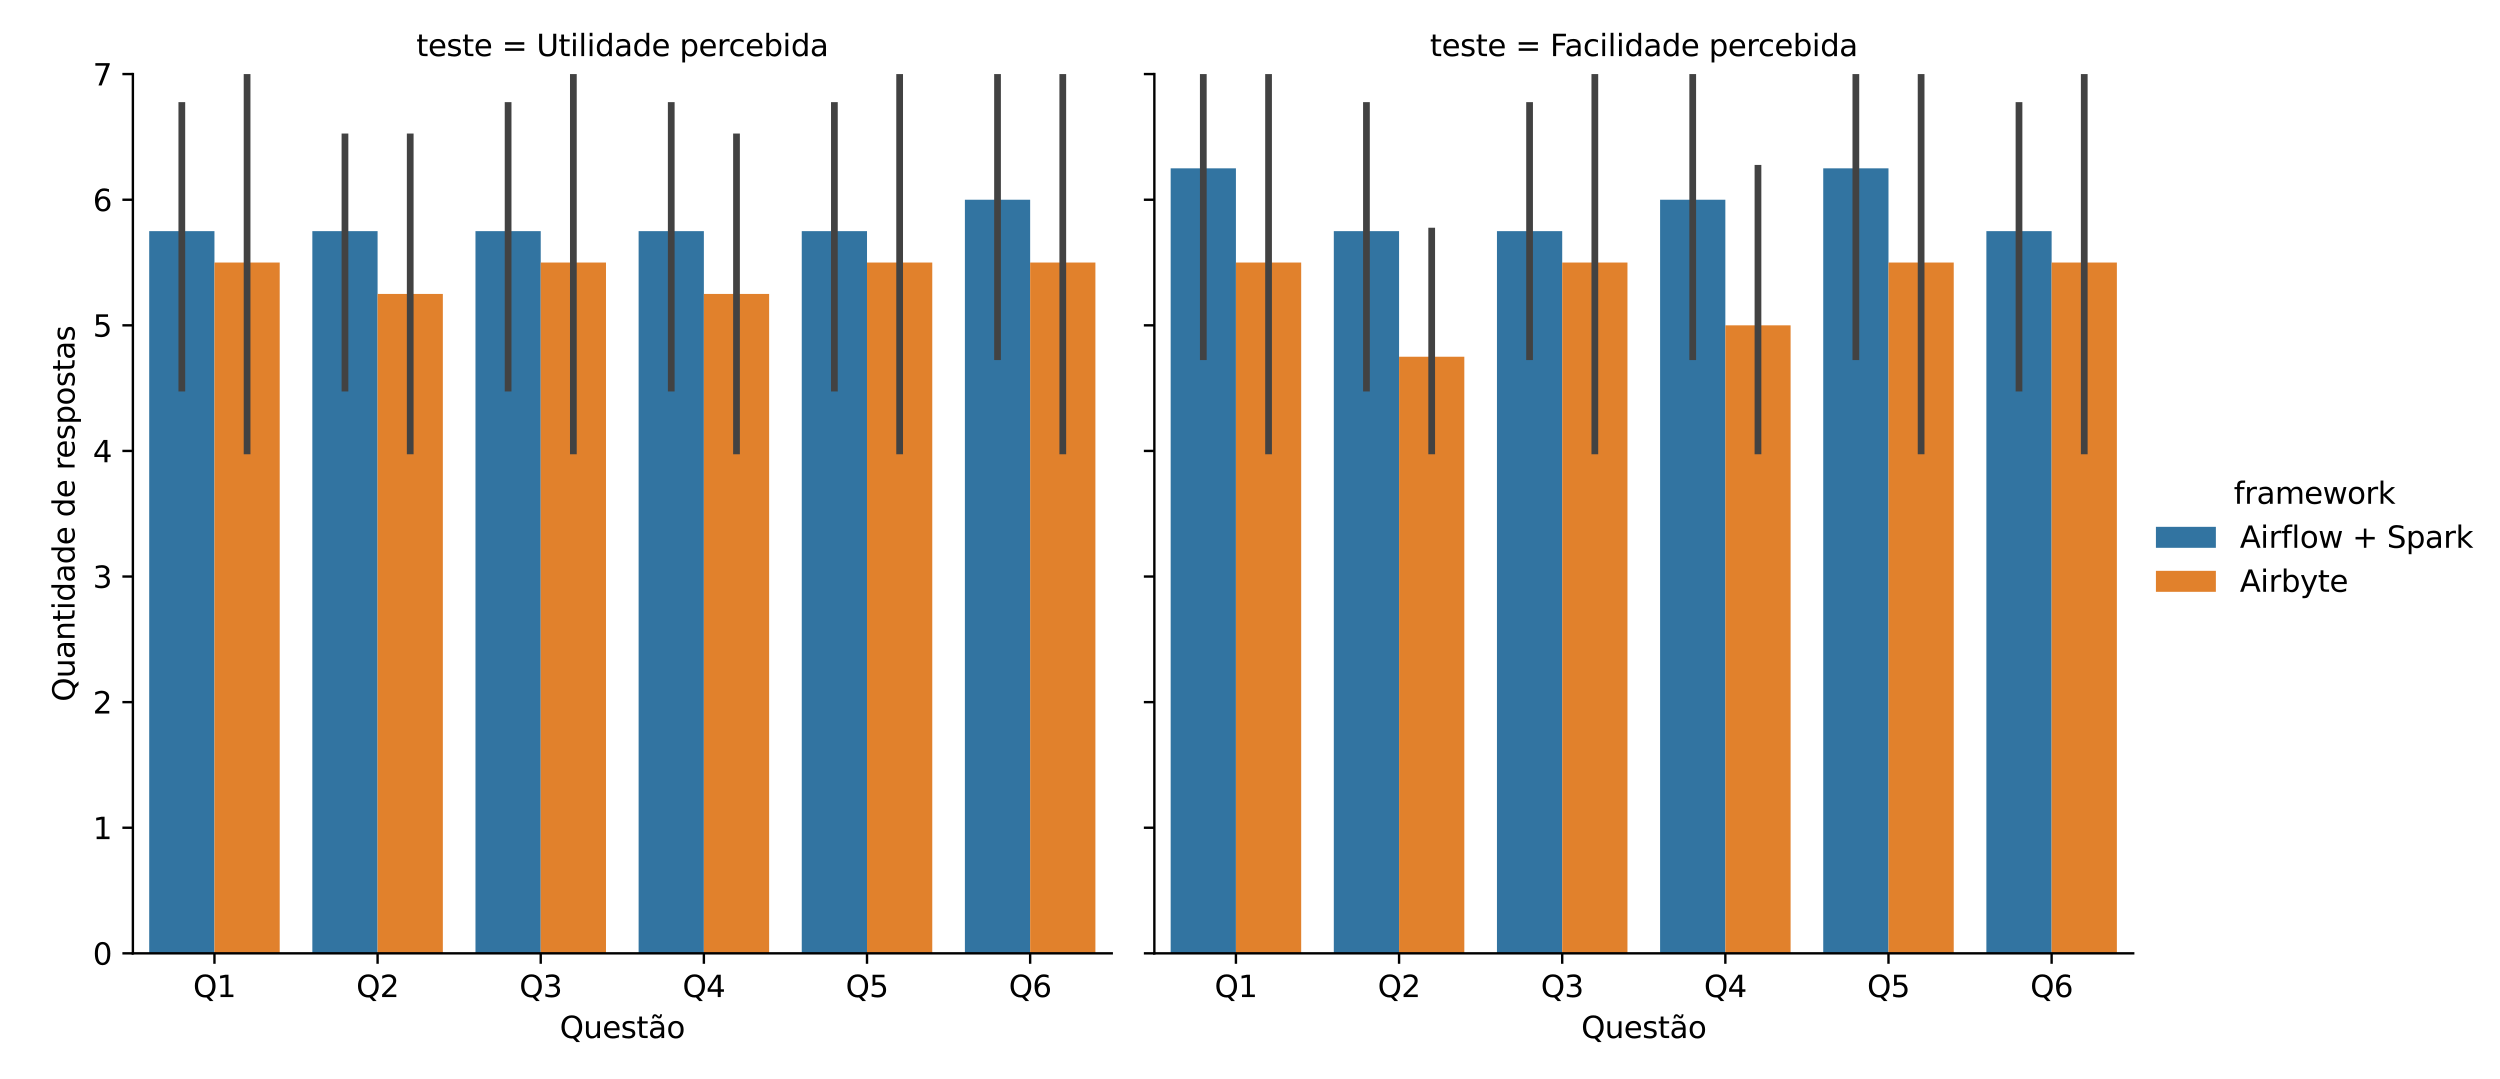 <?xml version="1.0" encoding="utf-8" standalone="no"?>
<!DOCTYPE svg PUBLIC "-//W3C//DTD SVG 1.1//EN"
  "http://www.w3.org/Graphics/SVG/1.1/DTD/svg11.dtd">
<svg xmlns:xlink="http://www.w3.org/1999/xlink" width="834.03pt" height="360pt" viewBox="0 0 834.03 360" xmlns="http://www.w3.org/2000/svg" version="1.1">
 <defs>
  <style type="text/css">*{stroke-linejoin: round; stroke-linecap: butt}</style>
 </defs>
 <g id="figure_1">
  <g id="patch_1">
   <path d="M 0 360 
L 834.03 360 
L 834.03 0 
L 0 0 
z
" style="fill: #ffffff"/>
  </g>
  <g id="axes_1">
   <g id="patch_2">
    <path d="M 44.331 318.04 
L 370.884 318.04 
L 370.884 24.72 
L 44.331 24.72 
z
" style="fill: #ffffff"/>
   </g>
   <g id="patch_3">
    <path d="M 49.774 318.04 
L 71.544 318.04 
L 71.544 77.099 
L 49.774 77.099 
z
" clip-path="url(#pf19c47597a)" style="fill: #3274a1"/>
   </g>
   <g id="patch_4">
    <path d="M 104.199 318.04 
L 125.969 318.04 
L 125.969 77.099 
L 104.199 77.099 
z
" clip-path="url(#pf19c47597a)" style="fill: #3274a1"/>
   </g>
   <g id="patch_5">
    <path d="M 158.624 318.04 
L 180.395 318.04 
L 180.395 77.099 
L 158.624 77.099 
z
" clip-path="url(#pf19c47597a)" style="fill: #3274a1"/>
   </g>
   <g id="patch_6">
    <path d="M 213.05 318.04 
L 234.82 318.04 
L 234.82 77.099 
L 213.05 77.099 
z
" clip-path="url(#pf19c47597a)" style="fill: #3274a1"/>
   </g>
   <g id="patch_7">
    <path d="M 267.475 318.04 
L 289.246 318.04 
L 289.246 77.099 
L 267.475 77.099 
z
" clip-path="url(#pf19c47597a)" style="fill: #3274a1"/>
   </g>
   <g id="patch_8">
    <path d="M 321.901 318.04 
L 343.671 318.04 
L 343.671 66.623 
L 321.901 66.623 
z
" clip-path="url(#pf19c47597a)" style="fill: #3274a1"/>
   </g>
   <g id="patch_9">
    <path d="M 71.544 318.04 
L 93.314 318.04 
L 93.314 87.574 
L 71.544 87.574 
z
" clip-path="url(#pf19c47597a)" style="fill: #e1812c"/>
   </g>
   <g id="patch_10">
    <path d="M 125.969 318.04 
L 147.739 318.04 
L 147.739 98.05 
L 125.969 98.05 
z
" clip-path="url(#pf19c47597a)" style="fill: #e1812c"/>
   </g>
   <g id="patch_11">
    <path d="M 180.395 318.04 
L 202.165 318.04 
L 202.165 87.574 
L 180.395 87.574 
z
" clip-path="url(#pf19c47597a)" style="fill: #e1812c"/>
   </g>
   <g id="patch_12">
    <path d="M 234.82 318.04 
L 256.59 318.04 
L 256.59 98.05 
L 234.82 98.05 
z
" clip-path="url(#pf19c47597a)" style="fill: #e1812c"/>
   </g>
   <g id="patch_13">
    <path d="M 289.246 318.04 
L 311.016 318.04 
L 311.016 87.574 
L 289.246 87.574 
z
" clip-path="url(#pf19c47597a)" style="fill: #e1812c"/>
   </g>
   <g id="patch_14">
    <path d="M 343.671 318.04 
L 365.441 318.04 
L 365.441 87.574 
L 343.671 87.574 
z
" clip-path="url(#pf19c47597a)" style="fill: #e1812c"/>
   </g>
   <g id="matplotlib.axis_1">
    <g id="xtick_1">
     <g id="line2d_1">
      <defs>
       <path id="mf8551be6ed" d="M 0 0 
L 0 3.5 
" style="stroke: #000000; stroke-width: 0.8"/>
      </defs>
      <g>
       <use xlink:href="#mf8551be6ed" x="71.544" y="318.04" style="stroke: #000000; stroke-width: 0.8"/>
      </g>
     </g>
     <g id="text_1">
      <!-- Q1 -->
      <g transform="translate(64.427 332.638) scale(0.1 -0.1)">
       <defs>
        <path id="DejaVuSans-51" d="M 2522 4238 
Q 1834 4238 1429 3725 
Q 1025 3213 1025 2328 
Q 1025 1447 1429 934 
Q 1834 422 2522 422 
Q 3209 422 3611 934 
Q 4013 1447 4013 2328 
Q 4013 3213 3611 3725 
Q 3209 4238 2522 4238 
z
M 3406 84 
L 4238 -825 
L 3475 -825 
L 2784 -78 
Q 2681 -84 2626 -87 
Q 2572 -91 2522 -91 
Q 1538 -91 948 567 
Q 359 1225 359 2328 
Q 359 3434 948 4092 
Q 1538 4750 2522 4750 
Q 3503 4750 4090 4092 
Q 4678 3434 4678 2328 
Q 4678 1516 4351 937 
Q 4025 359 3406 84 
z
" transform="scale(0.016)"/>
        <path id="DejaVuSans-31" d="M 794 531 
L 1825 531 
L 1825 4091 
L 703 3866 
L 703 4441 
L 1819 4666 
L 2450 4666 
L 2450 531 
L 3481 531 
L 3481 0 
L 794 0 
L 794 531 
z
" transform="scale(0.016)"/>
       </defs>
       <use xlink:href="#DejaVuSans-51"/>
       <use xlink:href="#DejaVuSans-31" x="78.711"/>
      </g>
     </g>
    </g>
    <g id="xtick_2">
     <g id="line2d_2">
      <g>
       <use xlink:href="#mf8551be6ed" x="125.969" y="318.04" style="stroke: #000000; stroke-width: 0.8"/>
      </g>
     </g>
     <g id="text_2">
      <!-- Q2 -->
      <g transform="translate(118.852 332.638) scale(0.1 -0.1)">
       <defs>
        <path id="DejaVuSans-32" d="M 1228 531 
L 3431 531 
L 3431 0 
L 469 0 
L 469 531 
Q 828 903 1448 1529 
Q 2069 2156 2228 2338 
Q 2531 2678 2651 2914 
Q 2772 3150 2772 3378 
Q 2772 3750 2511 3984 
Q 2250 4219 1831 4219 
Q 1534 4219 1204 4116 
Q 875 4013 500 3803 
L 500 4441 
Q 881 4594 1212 4672 
Q 1544 4750 1819 4750 
Q 2544 4750 2975 4387 
Q 3406 4025 3406 3419 
Q 3406 3131 3298 2873 
Q 3191 2616 2906 2266 
Q 2828 2175 2409 1742 
Q 1991 1309 1228 531 
z
" transform="scale(0.016)"/>
       </defs>
       <use xlink:href="#DejaVuSans-51"/>
       <use xlink:href="#DejaVuSans-32" x="78.711"/>
      </g>
     </g>
    </g>
    <g id="xtick_3">
     <g id="line2d_3">
      <g>
       <use xlink:href="#mf8551be6ed" x="180.395" y="318.04" style="stroke: #000000; stroke-width: 0.8"/>
      </g>
     </g>
     <g id="text_3">
      <!-- Q3 -->
      <g transform="translate(173.277 332.638) scale(0.1 -0.1)">
       <defs>
        <path id="DejaVuSans-33" d="M 2597 2516 
Q 3050 2419 3304 2112 
Q 3559 1806 3559 1356 
Q 3559 666 3084 287 
Q 2609 -91 1734 -91 
Q 1441 -91 1130 -33 
Q 819 25 488 141 
L 488 750 
Q 750 597 1062 519 
Q 1375 441 1716 441 
Q 2309 441 2620 675 
Q 2931 909 2931 1356 
Q 2931 1769 2642 2001 
Q 2353 2234 1838 2234 
L 1294 2234 
L 1294 2753 
L 1863 2753 
Q 2328 2753 2575 2939 
Q 2822 3125 2822 3475 
Q 2822 3834 2567 4026 
Q 2313 4219 1838 4219 
Q 1578 4219 1281 4162 
Q 984 4106 628 3988 
L 628 4550 
Q 988 4650 1302 4700 
Q 1616 4750 1894 4750 
Q 2613 4750 3031 4423 
Q 3450 4097 3450 3541 
Q 3450 3153 3228 2886 
Q 3006 2619 2597 2516 
z
" transform="scale(0.016)"/>
       </defs>
       <use xlink:href="#DejaVuSans-51"/>
       <use xlink:href="#DejaVuSans-33" x="78.711"/>
      </g>
     </g>
    </g>
    <g id="xtick_4">
     <g id="line2d_4">
      <g>
       <use xlink:href="#mf8551be6ed" x="234.82" y="318.04" style="stroke: #000000; stroke-width: 0.8"/>
      </g>
     </g>
     <g id="text_4">
      <!-- Q4 -->
      <g transform="translate(227.703 332.638) scale(0.1 -0.1)">
       <defs>
        <path id="DejaVuSans-34" d="M 2419 4116 
L 825 1625 
L 2419 1625 
L 2419 4116 
z
M 2253 4666 
L 3047 4666 
L 3047 1625 
L 3713 1625 
L 3713 1100 
L 3047 1100 
L 3047 0 
L 2419 0 
L 2419 1100 
L 313 1100 
L 313 1709 
L 2253 4666 
z
" transform="scale(0.016)"/>
       </defs>
       <use xlink:href="#DejaVuSans-51"/>
       <use xlink:href="#DejaVuSans-34" x="78.711"/>
      </g>
     </g>
    </g>
    <g id="xtick_5">
     <g id="line2d_5">
      <g>
       <use xlink:href="#mf8551be6ed" x="289.246" y="318.04" style="stroke: #000000; stroke-width: 0.8"/>
      </g>
     </g>
     <g id="text_5">
      <!-- Q5 -->
      <g transform="translate(282.128 332.638) scale(0.1 -0.1)">
       <defs>
        <path id="DejaVuSans-35" d="M 691 4666 
L 3169 4666 
L 3169 4134 
L 1269 4134 
L 1269 2991 
Q 1406 3038 1543 3061 
Q 1681 3084 1819 3084 
Q 2600 3084 3056 2656 
Q 3513 2228 3513 1497 
Q 3513 744 3044 326 
Q 2575 -91 1722 -91 
Q 1428 -91 1123 -41 
Q 819 9 494 109 
L 494 744 
Q 775 591 1075 516 
Q 1375 441 1709 441 
Q 2250 441 2565 725 
Q 2881 1009 2881 1497 
Q 2881 1984 2565 2268 
Q 2250 2553 1709 2553 
Q 1456 2553 1204 2497 
Q 953 2441 691 2322 
L 691 4666 
z
" transform="scale(0.016)"/>
       </defs>
       <use xlink:href="#DejaVuSans-51"/>
       <use xlink:href="#DejaVuSans-35" x="78.711"/>
      </g>
     </g>
    </g>
    <g id="xtick_6">
     <g id="line2d_6">
      <g>
       <use xlink:href="#mf8551be6ed" x="343.671" y="318.04" style="stroke: #000000; stroke-width: 0.8"/>
      </g>
     </g>
     <g id="text_6">
      <!-- Q6 -->
      <g transform="translate(336.554 332.638) scale(0.1 -0.1)">
       <defs>
        <path id="DejaVuSans-36" d="M 2113 2584 
Q 1688 2584 1439 2293 
Q 1191 2003 1191 1497 
Q 1191 994 1439 701 
Q 1688 409 2113 409 
Q 2538 409 2786 701 
Q 3034 994 3034 1497 
Q 3034 2003 2786 2293 
Q 2538 2584 2113 2584 
z
M 3366 4563 
L 3366 3988 
Q 3128 4100 2886 4159 
Q 2644 4219 2406 4219 
Q 1781 4219 1451 3797 
Q 1122 3375 1075 2522 
Q 1259 2794 1537 2939 
Q 1816 3084 2150 3084 
Q 2853 3084 3261 2657 
Q 3669 2231 3669 1497 
Q 3669 778 3244 343 
Q 2819 -91 2113 -91 
Q 1303 -91 875 529 
Q 447 1150 447 2328 
Q 447 3434 972 4092 
Q 1497 4750 2381 4750 
Q 2619 4750 2861 4703 
Q 3103 4656 3366 4563 
z
" transform="scale(0.016)"/>
       </defs>
       <use xlink:href="#DejaVuSans-51"/>
       <use xlink:href="#DejaVuSans-36" x="78.711"/>
      </g>
     </g>
    </g>
    <g id="text_7">
     <!-- Questão -->
     <g transform="translate(186.738 346.317) scale(0.1 -0.1)">
      <defs>
       <path id="DejaVuSans-75" d="M 544 1381 
L 544 3500 
L 1119 3500 
L 1119 1403 
Q 1119 906 1312 657 
Q 1506 409 1894 409 
Q 2359 409 2629 706 
Q 2900 1003 2900 1516 
L 2900 3500 
L 3475 3500 
L 3475 0 
L 2900 0 
L 2900 538 
Q 2691 219 2414 64 
Q 2138 -91 1772 -91 
Q 1169 -91 856 284 
Q 544 659 544 1381 
z
M 1991 3584 
L 1991 3584 
z
" transform="scale(0.016)"/>
       <path id="DejaVuSans-65" d="M 3597 1894 
L 3597 1613 
L 953 1613 
Q 991 1019 1311 708 
Q 1631 397 2203 397 
Q 2534 397 2845 478 
Q 3156 559 3463 722 
L 3463 178 
Q 3153 47 2828 -22 
Q 2503 -91 2169 -91 
Q 1331 -91 842 396 
Q 353 884 353 1716 
Q 353 2575 817 3079 
Q 1281 3584 2069 3584 
Q 2775 3584 3186 3129 
Q 3597 2675 3597 1894 
z
M 3022 2063 
Q 3016 2534 2758 2815 
Q 2500 3097 2075 3097 
Q 1594 3097 1305 2825 
Q 1016 2553 972 2059 
L 3022 2063 
z
" transform="scale(0.016)"/>
       <path id="DejaVuSans-73" d="M 2834 3397 
L 2834 2853 
Q 2591 2978 2328 3040 
Q 2066 3103 1784 3103 
Q 1356 3103 1142 2972 
Q 928 2841 928 2578 
Q 928 2378 1081 2264 
Q 1234 2150 1697 2047 
L 1894 2003 
Q 2506 1872 2764 1633 
Q 3022 1394 3022 966 
Q 3022 478 2636 193 
Q 2250 -91 1575 -91 
Q 1294 -91 989 -36 
Q 684 19 347 128 
L 347 722 
Q 666 556 975 473 
Q 1284 391 1588 391 
Q 1994 391 2212 530 
Q 2431 669 2431 922 
Q 2431 1156 2273 1281 
Q 2116 1406 1581 1522 
L 1381 1569 
Q 847 1681 609 1914 
Q 372 2147 372 2553 
Q 372 3047 722 3315 
Q 1072 3584 1716 3584 
Q 2034 3584 2315 3537 
Q 2597 3491 2834 3397 
z
" transform="scale(0.016)"/>
       <path id="DejaVuSans-74" d="M 1172 4494 
L 1172 3500 
L 2356 3500 
L 2356 3053 
L 1172 3053 
L 1172 1153 
Q 1172 725 1289 603 
Q 1406 481 1766 481 
L 2356 481 
L 2356 0 
L 1766 0 
Q 1100 0 847 248 
Q 594 497 594 1153 
L 594 3053 
L 172 3053 
L 172 3500 
L 594 3500 
L 594 4494 
L 1172 4494 
z
" transform="scale(0.016)"/>
       <path id="DejaVuSans-e3" d="M 2194 1759 
Q 1497 1759 1228 1600 
Q 959 1441 959 1056 
Q 959 750 1161 570 
Q 1363 391 1709 391 
Q 2188 391 2477 730 
Q 2766 1069 2766 1631 
L 2766 1759 
L 2194 1759 
z
M 3341 1997 
L 3341 0 
L 2766 0 
L 2766 531 
Q 2569 213 2275 61 
Q 1981 -91 1556 -91 
Q 1019 -91 701 211 
Q 384 513 384 1019 
Q 384 1609 779 1909 
Q 1175 2209 1959 2209 
L 2766 2209 
L 2766 2266 
Q 2766 2663 2505 2880 
Q 2244 3097 1772 3097 
Q 1472 3097 1187 3025 
Q 903 2953 641 2809 
L 641 3341 
Q 956 3463 1253 3523 
Q 1550 3584 1831 3584 
Q 2591 3584 2966 3190 
Q 3341 2797 3341 1997 
z
M 1844 4281 
L 1665 4453 
Q 1597 4516 1545 4545 
Q 1494 4575 1453 4575 
Q 1334 4575 1278 4461 
Q 1222 4347 1215 4091 
L 825 4091 
Q 831 4513 990 4742 
Q 1150 4972 1434 4972 
Q 1553 4972 1653 4928 
Q 1753 4884 1869 4781 
L 2047 4609 
Q 2115 4547 2167 4517 
Q 2219 4488 2259 4488 
Q 2378 4488 2434 4602 
Q 2490 4716 2497 4972 
L 2887 4972 
Q 2881 4550 2721 4320 
Q 2562 4091 2278 4091 
Q 2159 4091 2059 4134 
Q 1959 4178 1844 4281 
z
" transform="scale(0.016)"/>
       <path id="DejaVuSans-6f" d="M 1959 3097 
Q 1497 3097 1228 2736 
Q 959 2375 959 1747 
Q 959 1119 1226 758 
Q 1494 397 1959 397 
Q 2419 397 2687 759 
Q 2956 1122 2956 1747 
Q 2956 2369 2687 2733 
Q 2419 3097 1959 3097 
z
M 1959 3584 
Q 2709 3584 3137 3096 
Q 3566 2609 3566 1747 
Q 3566 888 3137 398 
Q 2709 -91 1959 -91 
Q 1206 -91 779 398 
Q 353 888 353 1747 
Q 353 2609 779 3096 
Q 1206 3584 1959 3584 
z
" transform="scale(0.016)"/>
      </defs>
      <use xlink:href="#DejaVuSans-51"/>
      <use xlink:href="#DejaVuSans-75" x="78.711"/>
      <use xlink:href="#DejaVuSans-65" x="142.09"/>
      <use xlink:href="#DejaVuSans-73" x="203.613"/>
      <use xlink:href="#DejaVuSans-74" x="255.713"/>
      <use xlink:href="#DejaVuSans-e3" x="294.922"/>
      <use xlink:href="#DejaVuSans-6f" x="356.201"/>
     </g>
    </g>
   </g>
   <g id="matplotlib.axis_2">
    <g id="ytick_1">
     <g id="line2d_7">
      <defs>
       <path id="m596b0c594c" d="M 0 0 
L -3.5 0 
" style="stroke: #000000; stroke-width: 0.8"/>
      </defs>
      <g>
       <use xlink:href="#m596b0c594c" x="44.331" y="318.04" style="stroke: #000000; stroke-width: 0.8"/>
      </g>
     </g>
     <g id="text_8">
      <!-- 0 -->
      <g transform="translate(30.969 321.839) scale(0.1 -0.1)">
       <defs>
        <path id="DejaVuSans-30" d="M 2034 4250 
Q 1547 4250 1301 3770 
Q 1056 3291 1056 2328 
Q 1056 1369 1301 889 
Q 1547 409 2034 409 
Q 2525 409 2770 889 
Q 3016 1369 3016 2328 
Q 3016 3291 2770 3770 
Q 2525 4250 2034 4250 
z
M 2034 4750 
Q 2819 4750 3233 4129 
Q 3647 3509 3647 2328 
Q 3647 1150 3233 529 
Q 2819 -91 2034 -91 
Q 1250 -91 836 529 
Q 422 1150 422 2328 
Q 422 3509 836 4129 
Q 1250 4750 2034 4750 
z
" transform="scale(0.016)"/>
       </defs>
       <use xlink:href="#DejaVuSans-30"/>
      </g>
     </g>
    </g>
    <g id="ytick_2">
     <g id="line2d_8">
      <g>
       <use xlink:href="#m596b0c594c" x="44.331" y="276.137" style="stroke: #000000; stroke-width: 0.8"/>
      </g>
     </g>
     <g id="text_9">
      <!-- 1 -->
      <g transform="translate(30.969 279.936) scale(0.1 -0.1)">
       <use xlink:href="#DejaVuSans-31"/>
      </g>
     </g>
    </g>
    <g id="ytick_3">
     <g id="line2d_9">
      <g>
       <use xlink:href="#m596b0c594c" x="44.331" y="234.234" style="stroke: #000000; stroke-width: 0.8"/>
      </g>
     </g>
     <g id="text_10">
      <!-- 2 -->
      <g transform="translate(30.969 238.034) scale(0.1 -0.1)">
       <use xlink:href="#DejaVuSans-32"/>
      </g>
     </g>
    </g>
    <g id="ytick_4">
     <g id="line2d_10">
      <g>
       <use xlink:href="#m596b0c594c" x="44.331" y="192.331" style="stroke: #000000; stroke-width: 0.8"/>
      </g>
     </g>
     <g id="text_11">
      <!-- 3 -->
      <g transform="translate(30.969 196.131) scale(0.1 -0.1)">
       <use xlink:href="#DejaVuSans-33"/>
      </g>
     </g>
    </g>
    <g id="ytick_5">
     <g id="line2d_11">
      <g>
       <use xlink:href="#m596b0c594c" x="44.331" y="150.429" style="stroke: #000000; stroke-width: 0.8"/>
      </g>
     </g>
     <g id="text_12">
      <!-- 4 -->
      <g transform="translate(30.969 154.228) scale(0.1 -0.1)">
       <use xlink:href="#DejaVuSans-34"/>
      </g>
     </g>
    </g>
    <g id="ytick_6">
     <g id="line2d_12">
      <g>
       <use xlink:href="#m596b0c594c" x="44.331" y="108.526" style="stroke: #000000; stroke-width: 0.8"/>
      </g>
     </g>
     <g id="text_13">
      <!-- 5 -->
      <g transform="translate(30.969 112.325) scale(0.1 -0.1)">
       <use xlink:href="#DejaVuSans-35"/>
      </g>
     </g>
    </g>
    <g id="ytick_7">
     <g id="line2d_13">
      <g>
       <use xlink:href="#m596b0c594c" x="44.331" y="66.623" style="stroke: #000000; stroke-width: 0.8"/>
      </g>
     </g>
     <g id="text_14">
      <!-- 6 -->
      <g transform="translate(30.969 70.422) scale(0.1 -0.1)">
       <use xlink:href="#DejaVuSans-36"/>
      </g>
     </g>
    </g>
    <g id="ytick_8">
     <g id="line2d_14">
      <g>
       <use xlink:href="#m596b0c594c" x="44.331" y="24.72" style="stroke: #000000; stroke-width: 0.8"/>
      </g>
     </g>
     <g id="text_15">
      <!-- 7 -->
      <g transform="translate(30.969 28.519) scale(0.1 -0.1)">
       <defs>
        <path id="DejaVuSans-37" d="M 525 4666 
L 3525 4666 
L 3525 4397 
L 1831 0 
L 1172 0 
L 2766 4134 
L 525 4134 
L 525 4666 
z
" transform="scale(0.016)"/>
       </defs>
       <use xlink:href="#DejaVuSans-37"/>
      </g>
     </g>
    </g>
    <g id="text_16">
     <!-- Quantidade de respostas -->
     <g transform="translate(24.889 234.076) rotate(-90) scale(0.1 -0.1)">
      <defs>
       <path id="DejaVuSans-61" d="M 2194 1759 
Q 1497 1759 1228 1600 
Q 959 1441 959 1056 
Q 959 750 1161 570 
Q 1363 391 1709 391 
Q 2188 391 2477 730 
Q 2766 1069 2766 1631 
L 2766 1759 
L 2194 1759 
z
M 3341 1997 
L 3341 0 
L 2766 0 
L 2766 531 
Q 2569 213 2275 61 
Q 1981 -91 1556 -91 
Q 1019 -91 701 211 
Q 384 513 384 1019 
Q 384 1609 779 1909 
Q 1175 2209 1959 2209 
L 2766 2209 
L 2766 2266 
Q 2766 2663 2505 2880 
Q 2244 3097 1772 3097 
Q 1472 3097 1187 3025 
Q 903 2953 641 2809 
L 641 3341 
Q 956 3463 1253 3523 
Q 1550 3584 1831 3584 
Q 2591 3584 2966 3190 
Q 3341 2797 3341 1997 
z
" transform="scale(0.016)"/>
       <path id="DejaVuSans-6e" d="M 3513 2113 
L 3513 0 
L 2938 0 
L 2938 2094 
Q 2938 2591 2744 2837 
Q 2550 3084 2163 3084 
Q 1697 3084 1428 2787 
Q 1159 2491 1159 1978 
L 1159 0 
L 581 0 
L 581 3500 
L 1159 3500 
L 1159 2956 
Q 1366 3272 1645 3428 
Q 1925 3584 2291 3584 
Q 2894 3584 3203 3211 
Q 3513 2838 3513 2113 
z
" transform="scale(0.016)"/>
       <path id="DejaVuSans-69" d="M 603 3500 
L 1178 3500 
L 1178 0 
L 603 0 
L 603 3500 
z
M 603 4863 
L 1178 4863 
L 1178 4134 
L 603 4134 
L 603 4863 
z
" transform="scale(0.016)"/>
       <path id="DejaVuSans-64" d="M 2906 2969 
L 2906 4863 
L 3481 4863 
L 3481 0 
L 2906 0 
L 2906 525 
Q 2725 213 2448 61 
Q 2172 -91 1784 -91 
Q 1150 -91 751 415 
Q 353 922 353 1747 
Q 353 2572 751 3078 
Q 1150 3584 1784 3584 
Q 2172 3584 2448 3432 
Q 2725 3281 2906 2969 
z
M 947 1747 
Q 947 1113 1208 752 
Q 1469 391 1925 391 
Q 2381 391 2643 752 
Q 2906 1113 2906 1747 
Q 2906 2381 2643 2742 
Q 2381 3103 1925 3103 
Q 1469 3103 1208 2742 
Q 947 2381 947 1747 
z
" transform="scale(0.016)"/>
       <path id="DejaVuSans-20" transform="scale(0.016)"/>
       <path id="DejaVuSans-72" d="M 2631 2963 
Q 2534 3019 2420 3045 
Q 2306 3072 2169 3072 
Q 1681 3072 1420 2755 
Q 1159 2438 1159 1844 
L 1159 0 
L 581 0 
L 581 3500 
L 1159 3500 
L 1159 2956 
Q 1341 3275 1631 3429 
Q 1922 3584 2338 3584 
Q 2397 3584 2469 3576 
Q 2541 3569 2628 3553 
L 2631 2963 
z
" transform="scale(0.016)"/>
       <path id="DejaVuSans-70" d="M 1159 525 
L 1159 -1331 
L 581 -1331 
L 581 3500 
L 1159 3500 
L 1159 2969 
Q 1341 3281 1617 3432 
Q 1894 3584 2278 3584 
Q 2916 3584 3314 3078 
Q 3713 2572 3713 1747 
Q 3713 922 3314 415 
Q 2916 -91 2278 -91 
Q 1894 -91 1617 61 
Q 1341 213 1159 525 
z
M 3116 1747 
Q 3116 2381 2855 2742 
Q 2594 3103 2138 3103 
Q 1681 3103 1420 2742 
Q 1159 2381 1159 1747 
Q 1159 1113 1420 752 
Q 1681 391 2138 391 
Q 2594 391 2855 752 
Q 3116 1113 3116 1747 
z
" transform="scale(0.016)"/>
      </defs>
      <use xlink:href="#DejaVuSans-51"/>
      <use xlink:href="#DejaVuSans-75" x="78.711"/>
      <use xlink:href="#DejaVuSans-61" x="142.09"/>
      <use xlink:href="#DejaVuSans-6e" x="203.369"/>
      <use xlink:href="#DejaVuSans-74" x="266.748"/>
      <use xlink:href="#DejaVuSans-69" x="305.957"/>
      <use xlink:href="#DejaVuSans-64" x="333.74"/>
      <use xlink:href="#DejaVuSans-61" x="397.217"/>
      <use xlink:href="#DejaVuSans-64" x="458.496"/>
      <use xlink:href="#DejaVuSans-65" x="521.973"/>
      <use xlink:href="#DejaVuSans-20" x="583.496"/>
      <use xlink:href="#DejaVuSans-64" x="615.283"/>
      <use xlink:href="#DejaVuSans-65" x="678.76"/>
      <use xlink:href="#DejaVuSans-20" x="740.283"/>
      <use xlink:href="#DejaVuSans-72" x="772.07"/>
      <use xlink:href="#DejaVuSans-65" x="810.934"/>
      <use xlink:href="#DejaVuSans-73" x="872.457"/>
      <use xlink:href="#DejaVuSans-70" x="924.557"/>
      <use xlink:href="#DejaVuSans-6f" x="988.033"/>
      <use xlink:href="#DejaVuSans-73" x="1049.215"/>
      <use xlink:href="#DejaVuSans-74" x="1101.314"/>
      <use xlink:href="#DejaVuSans-61" x="1140.523"/>
      <use xlink:href="#DejaVuSans-73" x="1201.803"/>
     </g>
    </g>
   </g>
   <g id="line2d_15">
    <path d="M 60.659 129.477 
L 60.659 35.196 
" clip-path="url(#pf19c47597a)" style="fill: none; stroke: #424242; stroke-width: 2.25; stroke-linecap: square"/>
   </g>
   <g id="line2d_16">
    <path d="M 115.084 129.477 
L 115.084 45.671 
" clip-path="url(#pf19c47597a)" style="fill: none; stroke: #424242; stroke-width: 2.25; stroke-linecap: square"/>
   </g>
   <g id="line2d_17">
    <path d="M 169.51 129.477 
L 169.51 35.196 
" clip-path="url(#pf19c47597a)" style="fill: none; stroke: #424242; stroke-width: 2.25; stroke-linecap: square"/>
   </g>
   <g id="line2d_18">
    <path d="M 223.935 129.477 
L 223.935 35.196 
" clip-path="url(#pf19c47597a)" style="fill: none; stroke: #424242; stroke-width: 2.25; stroke-linecap: square"/>
   </g>
   <g id="line2d_19">
    <path d="M 278.36 129.477 
L 278.36 35.196 
" clip-path="url(#pf19c47597a)" style="fill: none; stroke: #424242; stroke-width: 2.25; stroke-linecap: square"/>
   </g>
   <g id="line2d_20">
    <path d="M 332.786 119.001 
L 332.786 24.72 
" clip-path="url(#pf19c47597a)" style="fill: none; stroke: #424242; stroke-width: 2.25; stroke-linecap: square"/>
   </g>
   <g id="line2d_21">
    <path d="M 82.429 150.429 
L 82.429 24.72 
" clip-path="url(#pf19c47597a)" style="fill: none; stroke: #424242; stroke-width: 2.25; stroke-linecap: square"/>
   </g>
   <g id="line2d_22">
    <path d="M 136.854 150.429 
L 136.854 45.671 
" clip-path="url(#pf19c47597a)" style="fill: none; stroke: #424242; stroke-width: 2.25; stroke-linecap: square"/>
   </g>
   <g id="line2d_23">
    <path d="M 191.28 150.429 
L 191.28 24.72 
" clip-path="url(#pf19c47597a)" style="fill: none; stroke: #424242; stroke-width: 2.25; stroke-linecap: square"/>
   </g>
   <g id="line2d_24">
    <path d="M 245.705 150.429 
L 245.705 45.671 
" clip-path="url(#pf19c47597a)" style="fill: none; stroke: #424242; stroke-width: 2.25; stroke-linecap: square"/>
   </g>
   <g id="line2d_25">
    <path d="M 300.131 150.429 
L 300.131 24.72 
" clip-path="url(#pf19c47597a)" style="fill: none; stroke: #424242; stroke-width: 2.25; stroke-linecap: square"/>
   </g>
   <g id="line2d_26">
    <path d="M 354.556 150.429 
L 354.556 24.72 
" clip-path="url(#pf19c47597a)" style="fill: none; stroke: #424242; stroke-width: 2.25; stroke-linecap: square"/>
   </g>
   <g id="patch_15">
    <path d="M 44.331 318.04 
L 44.331 24.72 
" style="fill: none; stroke: #000000; stroke-width: 0.8; stroke-linejoin: miter; stroke-linecap: square"/>
   </g>
   <g id="patch_16">
    <path d="M 44.331 318.04 
L 370.884 318.04 
" style="fill: none; stroke: #000000; stroke-width: 0.8; stroke-linejoin: miter; stroke-linecap: square"/>
   </g>
   <g id="text_17">
    <!-- teste = Utilidade percebida -->
    <g transform="translate(138.875 18.72) scale(0.1 -0.1)">
     <defs>
      <path id="DejaVuSans-3d" d="M 678 2906 
L 4684 2906 
L 4684 2381 
L 678 2381 
L 678 2906 
z
M 678 1631 
L 4684 1631 
L 4684 1100 
L 678 1100 
L 678 1631 
z
" transform="scale(0.016)"/>
      <path id="DejaVuSans-55" d="M 556 4666 
L 1191 4666 
L 1191 1831 
Q 1191 1081 1462 751 
Q 1734 422 2344 422 
Q 2950 422 3222 751 
Q 3494 1081 3494 1831 
L 3494 4666 
L 4128 4666 
L 4128 1753 
Q 4128 841 3676 375 
Q 3225 -91 2344 -91 
Q 1459 -91 1007 375 
Q 556 841 556 1753 
L 556 4666 
z
" transform="scale(0.016)"/>
      <path id="DejaVuSans-6c" d="M 603 4863 
L 1178 4863 
L 1178 0 
L 603 0 
L 603 4863 
z
" transform="scale(0.016)"/>
      <path id="DejaVuSans-63" d="M 3122 3366 
L 3122 2828 
Q 2878 2963 2633 3030 
Q 2388 3097 2138 3097 
Q 1578 3097 1268 2742 
Q 959 2388 959 1747 
Q 959 1106 1268 751 
Q 1578 397 2138 397 
Q 2388 397 2633 464 
Q 2878 531 3122 666 
L 3122 134 
Q 2881 22 2623 -34 
Q 2366 -91 2075 -91 
Q 1284 -91 818 406 
Q 353 903 353 1747 
Q 353 2603 823 3093 
Q 1294 3584 2113 3584 
Q 2378 3584 2631 3529 
Q 2884 3475 3122 3366 
z
" transform="scale(0.016)"/>
      <path id="DejaVuSans-62" d="M 3116 1747 
Q 3116 2381 2855 2742 
Q 2594 3103 2138 3103 
Q 1681 3103 1420 2742 
Q 1159 2381 1159 1747 
Q 1159 1113 1420 752 
Q 1681 391 2138 391 
Q 2594 391 2855 752 
Q 3116 1113 3116 1747 
z
M 1159 2969 
Q 1341 3281 1617 3432 
Q 1894 3584 2278 3584 
Q 2916 3584 3314 3078 
Q 3713 2572 3713 1747 
Q 3713 922 3314 415 
Q 2916 -91 2278 -91 
Q 1894 -91 1617 61 
Q 1341 213 1159 525 
L 1159 0 
L 581 0 
L 581 4863 
L 1159 4863 
L 1159 2969 
z
" transform="scale(0.016)"/>
     </defs>
     <use xlink:href="#DejaVuSans-74"/>
     <use xlink:href="#DejaVuSans-65" x="39.209"/>
     <use xlink:href="#DejaVuSans-73" x="100.732"/>
     <use xlink:href="#DejaVuSans-74" x="152.832"/>
     <use xlink:href="#DejaVuSans-65" x="192.041"/>
     <use xlink:href="#DejaVuSans-20" x="253.564"/>
     <use xlink:href="#DejaVuSans-3d" x="285.352"/>
     <use xlink:href="#DejaVuSans-20" x="369.141"/>
     <use xlink:href="#DejaVuSans-55" x="400.928"/>
     <use xlink:href="#DejaVuSans-74" x="474.121"/>
     <use xlink:href="#DejaVuSans-69" x="513.33"/>
     <use xlink:href="#DejaVuSans-6c" x="541.113"/>
     <use xlink:href="#DejaVuSans-69" x="568.896"/>
     <use xlink:href="#DejaVuSans-64" x="596.68"/>
     <use xlink:href="#DejaVuSans-61" x="660.156"/>
     <use xlink:href="#DejaVuSans-64" x="721.436"/>
     <use xlink:href="#DejaVuSans-65" x="784.912"/>
     <use xlink:href="#DejaVuSans-20" x="846.436"/>
     <use xlink:href="#DejaVuSans-70" x="878.223"/>
     <use xlink:href="#DejaVuSans-65" x="941.699"/>
     <use xlink:href="#DejaVuSans-72" x="1003.223"/>
     <use xlink:href="#DejaVuSans-63" x="1042.086"/>
     <use xlink:href="#DejaVuSans-65" x="1097.066"/>
     <use xlink:href="#DejaVuSans-62" x="1158.59"/>
     <use xlink:href="#DejaVuSans-69" x="1222.066"/>
     <use xlink:href="#DejaVuSans-64" x="1249.85"/>
     <use xlink:href="#DejaVuSans-61" x="1313.326"/>
    </g>
   </g>
  </g>
  <g id="axes_2">
   <g id="patch_17">
    <path d="M 385.107 318.04 
L 711.66 318.04 
L 711.66 24.72 
L 385.107 24.72 
z
" style="fill: #ffffff"/>
   </g>
   <g id="patch_18">
    <path d="M 390.55 318.04 
L 412.32 318.04 
L 412.32 56.147 
L 390.55 56.147 
z
" clip-path="url(#p798ba97fcc)" style="fill: #3274a1"/>
   </g>
   <g id="patch_19">
    <path d="M 444.975 318.04 
L 466.745 318.04 
L 466.745 77.099 
L 444.975 77.099 
z
" clip-path="url(#p798ba97fcc)" style="fill: #3274a1"/>
   </g>
   <g id="patch_20">
    <path d="M 499.4 318.04 
L 521.171 318.04 
L 521.171 77.099 
L 499.4 77.099 
z
" clip-path="url(#p798ba97fcc)" style="fill: #3274a1"/>
   </g>
   <g id="patch_21">
    <path d="M 553.826 318.04 
L 575.596 318.04 
L 575.596 66.623 
L 553.826 66.623 
z
" clip-path="url(#p798ba97fcc)" style="fill: #3274a1"/>
   </g>
   <g id="patch_22">
    <path d="M 608.251 318.04 
L 630.022 318.04 
L 630.022 56.147 
L 608.251 56.147 
z
" clip-path="url(#p798ba97fcc)" style="fill: #3274a1"/>
   </g>
   <g id="patch_23">
    <path d="M 662.677 318.04 
L 684.447 318.04 
L 684.447 77.099 
L 662.677 77.099 
z
" clip-path="url(#p798ba97fcc)" style="fill: #3274a1"/>
   </g>
   <g id="patch_24">
    <path d="M 412.32 318.04 
L 434.09 318.04 
L 434.09 87.574 
L 412.32 87.574 
z
" clip-path="url(#p798ba97fcc)" style="fill: #e1812c"/>
   </g>
   <g id="patch_25">
    <path d="M 466.745 318.04 
L 488.515 318.04 
L 488.515 119.001 
L 466.745 119.001 
z
" clip-path="url(#p798ba97fcc)" style="fill: #e1812c"/>
   </g>
   <g id="patch_26">
    <path d="M 521.171 318.04 
L 542.941 318.04 
L 542.941 87.574 
L 521.171 87.574 
z
" clip-path="url(#p798ba97fcc)" style="fill: #e1812c"/>
   </g>
   <g id="patch_27">
    <path d="M 575.596 318.04 
L 597.366 318.04 
L 597.366 108.526 
L 575.596 108.526 
z
" clip-path="url(#p798ba97fcc)" style="fill: #e1812c"/>
   </g>
   <g id="patch_28">
    <path d="M 630.022 318.04 
L 651.792 318.04 
L 651.792 87.574 
L 630.022 87.574 
z
" clip-path="url(#p798ba97fcc)" style="fill: #e1812c"/>
   </g>
   <g id="patch_29">
    <path d="M 684.447 318.04 
L 706.217 318.04 
L 706.217 87.574 
L 684.447 87.574 
z
" clip-path="url(#p798ba97fcc)" style="fill: #e1812c"/>
   </g>
   <g id="patch_30">
    <path d="M 412.32 318.04 
L 412.32 318.04 
L 412.32 318.04 
L 412.32 318.04 
z
" clip-path="url(#p798ba97fcc)" style="fill: #3274a1"/>
   </g>
   <g id="patch_31">
    <path d="M 412.32 318.04 
L 412.32 318.04 
L 412.32 318.04 
L 412.32 318.04 
z
" clip-path="url(#p798ba97fcc)" style="fill: #e1812c"/>
   </g>
   <g id="matplotlib.axis_3">
    <g id="xtick_7">
     <g id="line2d_27">
      <g>
       <use xlink:href="#mf8551be6ed" x="412.32" y="318.04" style="stroke: #000000; stroke-width: 0.8"/>
      </g>
     </g>
     <g id="text_18">
      <!-- Q1 -->
      <g transform="translate(405.203 332.638) scale(0.1 -0.1)">
       <use xlink:href="#DejaVuSans-51"/>
       <use xlink:href="#DejaVuSans-31" x="78.711"/>
      </g>
     </g>
    </g>
    <g id="xtick_8">
     <g id="line2d_28">
      <g>
       <use xlink:href="#mf8551be6ed" x="466.745" y="318.04" style="stroke: #000000; stroke-width: 0.8"/>
      </g>
     </g>
     <g id="text_19">
      <!-- Q2 -->
      <g transform="translate(459.628 332.638) scale(0.1 -0.1)">
       <use xlink:href="#DejaVuSans-51"/>
       <use xlink:href="#DejaVuSans-32" x="78.711"/>
      </g>
     </g>
    </g>
    <g id="xtick_9">
     <g id="line2d_29">
      <g>
       <use xlink:href="#mf8551be6ed" x="521.171" y="318.04" style="stroke: #000000; stroke-width: 0.8"/>
      </g>
     </g>
     <g id="text_20">
      <!-- Q3 -->
      <g transform="translate(514.053 332.638) scale(0.1 -0.1)">
       <use xlink:href="#DejaVuSans-51"/>
       <use xlink:href="#DejaVuSans-33" x="78.711"/>
      </g>
     </g>
    </g>
    <g id="xtick_10">
     <g id="line2d_30">
      <g>
       <use xlink:href="#mf8551be6ed" x="575.596" y="318.04" style="stroke: #000000; stroke-width: 0.8"/>
      </g>
     </g>
     <g id="text_21">
      <!-- Q4 -->
      <g transform="translate(568.479 332.638) scale(0.1 -0.1)">
       <use xlink:href="#DejaVuSans-51"/>
       <use xlink:href="#DejaVuSans-34" x="78.711"/>
      </g>
     </g>
    </g>
    <g id="xtick_11">
     <g id="line2d_31">
      <g>
       <use xlink:href="#mf8551be6ed" x="630.022" y="318.04" style="stroke: #000000; stroke-width: 0.8"/>
      </g>
     </g>
     <g id="text_22">
      <!-- Q5 -->
      <g transform="translate(622.904 332.638) scale(0.1 -0.1)">
       <use xlink:href="#DejaVuSans-51"/>
       <use xlink:href="#DejaVuSans-35" x="78.711"/>
      </g>
     </g>
    </g>
    <g id="xtick_12">
     <g id="line2d_32">
      <g>
       <use xlink:href="#mf8551be6ed" x="684.447" y="318.04" style="stroke: #000000; stroke-width: 0.8"/>
      </g>
     </g>
     <g id="text_23">
      <!-- Q6 -->
      <g transform="translate(677.33 332.638) scale(0.1 -0.1)">
       <use xlink:href="#DejaVuSans-51"/>
       <use xlink:href="#DejaVuSans-36" x="78.711"/>
      </g>
     </g>
    </g>
    <g id="text_24">
     <!-- Questão -->
     <g transform="translate(527.514 346.317) scale(0.1 -0.1)">
      <use xlink:href="#DejaVuSans-51"/>
      <use xlink:href="#DejaVuSans-75" x="78.711"/>
      <use xlink:href="#DejaVuSans-65" x="142.09"/>
      <use xlink:href="#DejaVuSans-73" x="203.613"/>
      <use xlink:href="#DejaVuSans-74" x="255.713"/>
      <use xlink:href="#DejaVuSans-e3" x="294.922"/>
      <use xlink:href="#DejaVuSans-6f" x="356.201"/>
     </g>
    </g>
   </g>
   <g id="matplotlib.axis_4">
    <g id="ytick_9">
     <g id="line2d_33">
      <g>
       <use xlink:href="#m596b0c594c" x="385.107" y="318.04" style="stroke: #000000; stroke-width: 0.8"/>
      </g>
     </g>
    </g>
    <g id="ytick_10">
     <g id="line2d_34">
      <g>
       <use xlink:href="#m596b0c594c" x="385.107" y="276.137" style="stroke: #000000; stroke-width: 0.8"/>
      </g>
     </g>
    </g>
    <g id="ytick_11">
     <g id="line2d_35">
      <g>
       <use xlink:href="#m596b0c594c" x="385.107" y="234.234" style="stroke: #000000; stroke-width: 0.8"/>
      </g>
     </g>
    </g>
    <g id="ytick_12">
     <g id="line2d_36">
      <g>
       <use xlink:href="#m596b0c594c" x="385.107" y="192.331" style="stroke: #000000; stroke-width: 0.8"/>
      </g>
     </g>
    </g>
    <g id="ytick_13">
     <g id="line2d_37">
      <g>
       <use xlink:href="#m596b0c594c" x="385.107" y="150.429" style="stroke: #000000; stroke-width: 0.8"/>
      </g>
     </g>
    </g>
    <g id="ytick_14">
     <g id="line2d_38">
      <g>
       <use xlink:href="#m596b0c594c" x="385.107" y="108.526" style="stroke: #000000; stroke-width: 0.8"/>
      </g>
     </g>
    </g>
    <g id="ytick_15">
     <g id="line2d_39">
      <g>
       <use xlink:href="#m596b0c594c" x="385.107" y="66.623" style="stroke: #000000; stroke-width: 0.8"/>
      </g>
     </g>
    </g>
    <g id="ytick_16">
     <g id="line2d_40">
      <g>
       <use xlink:href="#m596b0c594c" x="385.107" y="24.72" style="stroke: #000000; stroke-width: 0.8"/>
      </g>
     </g>
    </g>
   </g>
   <g id="line2d_41">
    <path d="M 401.435 119.001 
L 401.435 24.72 
" clip-path="url(#p798ba97fcc)" style="fill: none; stroke: #424242; stroke-width: 2.25; stroke-linecap: square"/>
   </g>
   <g id="line2d_42">
    <path d="M 455.86 129.477 
L 455.86 35.196 
" clip-path="url(#p798ba97fcc)" style="fill: none; stroke: #424242; stroke-width: 2.25; stroke-linecap: square"/>
   </g>
   <g id="line2d_43">
    <path d="M 510.286 119.001 
L 510.286 35.196 
" clip-path="url(#p798ba97fcc)" style="fill: none; stroke: #424242; stroke-width: 2.25; stroke-linecap: square"/>
   </g>
   <g id="line2d_44">
    <path d="M 564.711 119.001 
L 564.711 24.72 
" clip-path="url(#p798ba97fcc)" style="fill: none; stroke: #424242; stroke-width: 2.25; stroke-linecap: square"/>
   </g>
   <g id="line2d_45">
    <path d="M 619.136 119.001 
L 619.136 24.72 
" clip-path="url(#p798ba97fcc)" style="fill: none; stroke: #424242; stroke-width: 2.25; stroke-linecap: square"/>
   </g>
   <g id="line2d_46">
    <path d="M 673.562 129.477 
L 673.562 35.196 
" clip-path="url(#p798ba97fcc)" style="fill: none; stroke: #424242; stroke-width: 2.25; stroke-linecap: square"/>
   </g>
   <g id="line2d_47">
    <path d="M 423.205 150.429 
L 423.205 24.72 
" clip-path="url(#p798ba97fcc)" style="fill: none; stroke: #424242; stroke-width: 2.25; stroke-linecap: square"/>
   </g>
   <g id="line2d_48">
    <path d="M 477.63 150.429 
L 477.63 77.099 
" clip-path="url(#p798ba97fcc)" style="fill: none; stroke: #424242; stroke-width: 2.25; stroke-linecap: square"/>
   </g>
   <g id="line2d_49">
    <path d="M 532.056 150.429 
L 532.056 24.72 
" clip-path="url(#p798ba97fcc)" style="fill: none; stroke: #424242; stroke-width: 2.25; stroke-linecap: square"/>
   </g>
   <g id="line2d_50">
    <path d="M 586.481 150.429 
L 586.481 56.147 
" clip-path="url(#p798ba97fcc)" style="fill: none; stroke: #424242; stroke-width: 2.25; stroke-linecap: square"/>
   </g>
   <g id="line2d_51">
    <path d="M 640.907 150.429 
L 640.907 24.72 
" clip-path="url(#p798ba97fcc)" style="fill: none; stroke: #424242; stroke-width: 2.25; stroke-linecap: square"/>
   </g>
   <g id="line2d_52">
    <path d="M 695.332 150.429 
L 695.332 24.72 
" clip-path="url(#p798ba97fcc)" style="fill: none; stroke: #424242; stroke-width: 2.25; stroke-linecap: square"/>
   </g>
   <g id="patch_32">
    <path d="M 385.107 318.04 
L 385.107 24.72 
" style="fill: none; stroke: #000000; stroke-width: 0.8; stroke-linejoin: miter; stroke-linecap: square"/>
   </g>
   <g id="patch_33">
    <path d="M 385.107 318.04 
L 711.66 318.04 
" style="fill: none; stroke: #000000; stroke-width: 0.8; stroke-linejoin: miter; stroke-linecap: square"/>
   </g>
   <g id="text_25">
    <!-- teste = Facilidade percebida -->
    <g transform="translate(477.038 18.72) scale(0.1 -0.1)">
     <defs>
      <path id="DejaVuSans-46" d="M 628 4666 
L 3309 4666 
L 3309 4134 
L 1259 4134 
L 1259 2759 
L 3109 2759 
L 3109 2228 
L 1259 2228 
L 1259 0 
L 628 0 
L 628 4666 
z
" transform="scale(0.016)"/>
     </defs>
     <use xlink:href="#DejaVuSans-74"/>
     <use xlink:href="#DejaVuSans-65" x="39.209"/>
     <use xlink:href="#DejaVuSans-73" x="100.732"/>
     <use xlink:href="#DejaVuSans-74" x="152.832"/>
     <use xlink:href="#DejaVuSans-65" x="192.041"/>
     <use xlink:href="#DejaVuSans-20" x="253.564"/>
     <use xlink:href="#DejaVuSans-3d" x="285.352"/>
     <use xlink:href="#DejaVuSans-20" x="369.141"/>
     <use xlink:href="#DejaVuSans-46" x="400.928"/>
     <use xlink:href="#DejaVuSans-61" x="449.322"/>
     <use xlink:href="#DejaVuSans-63" x="510.602"/>
     <use xlink:href="#DejaVuSans-69" x="565.582"/>
     <use xlink:href="#DejaVuSans-6c" x="593.365"/>
     <use xlink:href="#DejaVuSans-69" x="621.148"/>
     <use xlink:href="#DejaVuSans-64" x="648.932"/>
     <use xlink:href="#DejaVuSans-61" x="712.408"/>
     <use xlink:href="#DejaVuSans-64" x="773.688"/>
     <use xlink:href="#DejaVuSans-65" x="837.164"/>
     <use xlink:href="#DejaVuSans-20" x="898.688"/>
     <use xlink:href="#DejaVuSans-70" x="930.475"/>
     <use xlink:href="#DejaVuSans-65" x="993.951"/>
     <use xlink:href="#DejaVuSans-72" x="1055.475"/>
     <use xlink:href="#DejaVuSans-63" x="1094.338"/>
     <use xlink:href="#DejaVuSans-65" x="1149.318"/>
     <use xlink:href="#DejaVuSans-62" x="1210.842"/>
     <use xlink:href="#DejaVuSans-69" x="1274.318"/>
     <use xlink:href="#DejaVuSans-64" x="1302.102"/>
     <use xlink:href="#DejaVuSans-61" x="1365.578"/>
    </g>
   </g>
  </g>
  <g id="legend_1">
   <g id="text_26">
    <!-- framework -->
    <g transform="translate(745.21 168.081) scale(0.1 -0.1)">
     <defs>
      <path id="DejaVuSans-66" d="M 2375 4863 
L 2375 4384 
L 1825 4384 
Q 1516 4384 1395 4259 
Q 1275 4134 1275 3809 
L 1275 3500 
L 2222 3500 
L 2222 3053 
L 1275 3053 
L 1275 0 
L 697 0 
L 697 3053 
L 147 3053 
L 147 3500 
L 697 3500 
L 697 3744 
Q 697 4328 969 4595 
Q 1241 4863 1831 4863 
L 2375 4863 
z
" transform="scale(0.016)"/>
      <path id="DejaVuSans-6d" d="M 3328 2828 
Q 3544 3216 3844 3400 
Q 4144 3584 4550 3584 
Q 5097 3584 5394 3201 
Q 5691 2819 5691 2113 
L 5691 0 
L 5113 0 
L 5113 2094 
Q 5113 2597 4934 2840 
Q 4756 3084 4391 3084 
Q 3944 3084 3684 2787 
Q 3425 2491 3425 1978 
L 3425 0 
L 2847 0 
L 2847 2094 
Q 2847 2600 2669 2842 
Q 2491 3084 2119 3084 
Q 1678 3084 1418 2786 
Q 1159 2488 1159 1978 
L 1159 0 
L 581 0 
L 581 3500 
L 1159 3500 
L 1159 2956 
Q 1356 3278 1631 3431 
Q 1906 3584 2284 3584 
Q 2666 3584 2933 3390 
Q 3200 3197 3328 2828 
z
" transform="scale(0.016)"/>
      <path id="DejaVuSans-77" d="M 269 3500 
L 844 3500 
L 1563 769 
L 2278 3500 
L 2956 3500 
L 3675 769 
L 4391 3500 
L 4966 3500 
L 4050 0 
L 3372 0 
L 2619 2869 
L 1863 0 
L 1184 0 
L 269 3500 
z
" transform="scale(0.016)"/>
      <path id="DejaVuSans-6b" d="M 581 4863 
L 1159 4863 
L 1159 1991 
L 2875 3500 
L 3609 3500 
L 1753 1863 
L 3688 0 
L 2938 0 
L 1159 1709 
L 1159 0 
L 581 0 
L 581 4863 
z
" transform="scale(0.016)"/>
     </defs>
     <use xlink:href="#DejaVuSans-66"/>
     <use xlink:href="#DejaVuSans-72" x="35.205"/>
     <use xlink:href="#DejaVuSans-61" x="76.318"/>
     <use xlink:href="#DejaVuSans-6d" x="137.598"/>
     <use xlink:href="#DejaVuSans-65" x="235.01"/>
     <use xlink:href="#DejaVuSans-77" x="296.533"/>
     <use xlink:href="#DejaVuSans-6f" x="378.32"/>
     <use xlink:href="#DejaVuSans-72" x="439.502"/>
     <use xlink:href="#DejaVuSans-6b" x="480.615"/>
    </g>
   </g>
   <g id="patch_34">
    <path d="M 719.242 182.759 
L 739.242 182.759 
L 739.242 175.759 
L 719.242 175.759 
z
" style="fill: #3274a1"/>
   </g>
   <g id="text_27">
    <!-- Airflow + Spark -->
    <g transform="translate(747.242 182.759) scale(0.1 -0.1)">
     <defs>
      <path id="DejaVuSans-41" d="M 2188 4044 
L 1331 1722 
L 3047 1722 
L 2188 4044 
z
M 1831 4666 
L 2547 4666 
L 4325 0 
L 3669 0 
L 3244 1197 
L 1141 1197 
L 716 0 
L 50 0 
L 1831 4666 
z
" transform="scale(0.016)"/>
      <path id="DejaVuSans-2b" d="M 2944 4013 
L 2944 2272 
L 4684 2272 
L 4684 1741 
L 2944 1741 
L 2944 0 
L 2419 0 
L 2419 1741 
L 678 1741 
L 678 2272 
L 2419 2272 
L 2419 4013 
L 2944 4013 
z
" transform="scale(0.016)"/>
      <path id="DejaVuSans-53" d="M 3425 4513 
L 3425 3897 
Q 3066 4069 2747 4153 
Q 2428 4238 2131 4238 
Q 1616 4238 1336 4038 
Q 1056 3838 1056 3469 
Q 1056 3159 1242 3001 
Q 1428 2844 1947 2747 
L 2328 2669 
Q 3034 2534 3370 2195 
Q 3706 1856 3706 1288 
Q 3706 609 3251 259 
Q 2797 -91 1919 -91 
Q 1588 -91 1214 -16 
Q 841 59 441 206 
L 441 856 
Q 825 641 1194 531 
Q 1563 422 1919 422 
Q 2459 422 2753 634 
Q 3047 847 3047 1241 
Q 3047 1584 2836 1778 
Q 2625 1972 2144 2069 
L 1759 2144 
Q 1053 2284 737 2584 
Q 422 2884 422 3419 
Q 422 4038 858 4394 
Q 1294 4750 2059 4750 
Q 2388 4750 2728 4690 
Q 3069 4631 3425 4513 
z
" transform="scale(0.016)"/>
     </defs>
     <use xlink:href="#DejaVuSans-41"/>
     <use xlink:href="#DejaVuSans-69" x="68.408"/>
     <use xlink:href="#DejaVuSans-72" x="96.191"/>
     <use xlink:href="#DejaVuSans-66" x="137.305"/>
     <use xlink:href="#DejaVuSans-6c" x="172.51"/>
     <use xlink:href="#DejaVuSans-6f" x="200.293"/>
     <use xlink:href="#DejaVuSans-77" x="261.475"/>
     <use xlink:href="#DejaVuSans-20" x="343.262"/>
     <use xlink:href="#DejaVuSans-2b" x="375.049"/>
     <use xlink:href="#DejaVuSans-20" x="458.838"/>
     <use xlink:href="#DejaVuSans-53" x="490.625"/>
     <use xlink:href="#DejaVuSans-70" x="554.102"/>
     <use xlink:href="#DejaVuSans-61" x="617.578"/>
     <use xlink:href="#DejaVuSans-72" x="678.857"/>
     <use xlink:href="#DejaVuSans-6b" x="719.971"/>
    </g>
   </g>
   <g id="patch_35">
    <path d="M 719.242 197.438 
L 739.242 197.438 
L 739.242 190.438 
L 719.242 190.438 
z
" style="fill: #e1812c"/>
   </g>
   <g id="text_28">
    <!-- Airbyte -->
    <g transform="translate(747.242 197.438) scale(0.1 -0.1)">
     <defs>
      <path id="DejaVuSans-79" d="M 2059 -325 
Q 1816 -950 1584 -1140 
Q 1353 -1331 966 -1331 
L 506 -1331 
L 506 -850 
L 844 -850 
Q 1081 -850 1212 -737 
Q 1344 -625 1503 -206 
L 1606 56 
L 191 3500 
L 800 3500 
L 1894 763 
L 2988 3500 
L 3597 3500 
L 2059 -325 
z
" transform="scale(0.016)"/>
     </defs>
     <use xlink:href="#DejaVuSans-41"/>
     <use xlink:href="#DejaVuSans-69" x="68.408"/>
     <use xlink:href="#DejaVuSans-72" x="96.191"/>
     <use xlink:href="#DejaVuSans-62" x="137.305"/>
     <use xlink:href="#DejaVuSans-79" x="200.781"/>
     <use xlink:href="#DejaVuSans-74" x="259.961"/>
     <use xlink:href="#DejaVuSans-65" x="299.17"/>
    </g>
   </g>
  </g>
 </g>
 <defs>
  <clipPath id="pf19c47597a">
   <rect x="44.331" y="24.72" width="326.553" height="293.32"/>
  </clipPath>
  <clipPath id="p798ba97fcc">
   <rect x="385.107" y="24.72" width="326.553" height="293.32"/>
  </clipPath>
 </defs>
</svg>
